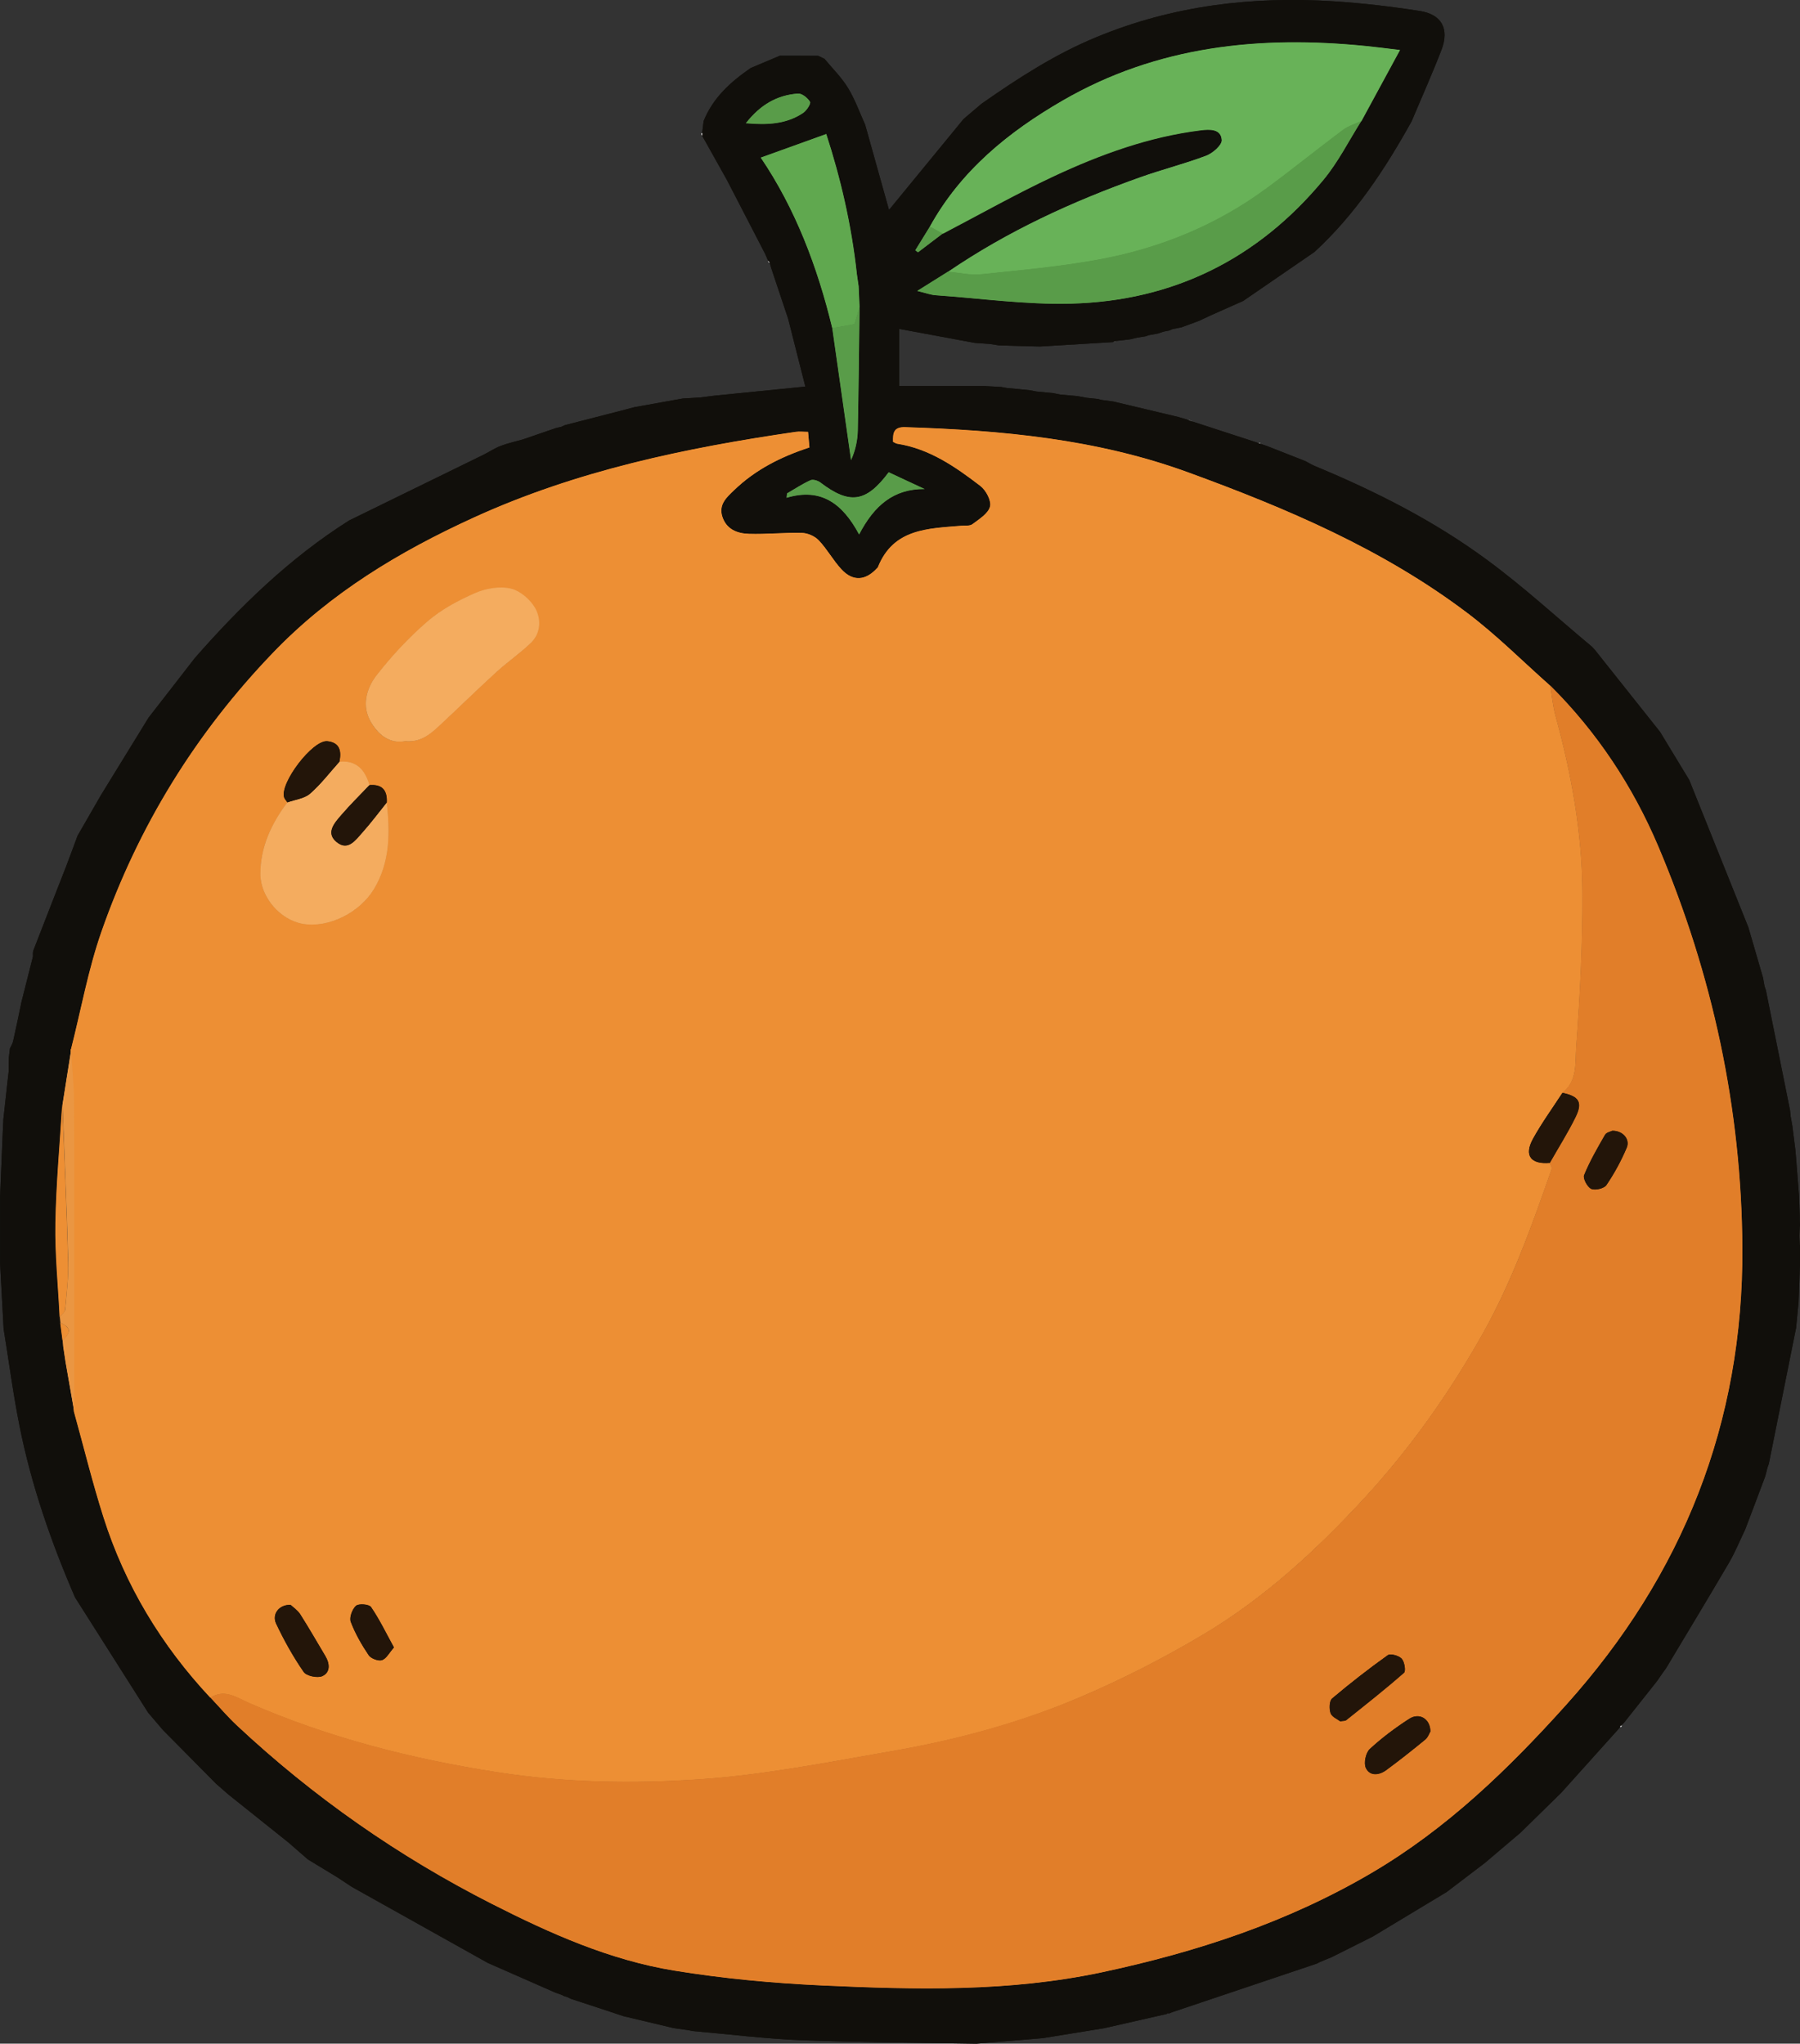 <?xml version="1.0" encoding="UTF-8"?>
<svg id="Layer_2" data-name="Layer 2" xmlns="http://www.w3.org/2000/svg" viewBox="0 0 154.06 174.92">
  <rect x="0" y="0" width="154.06" height="174.92" fill="#333333" stroke="none"/>
  <defs>
    <style>
      .cls-1 {
        fill: #110f0b;
      }

      .cls-1, .cls-2, .cls-3, .cls-4, .cls-5, .cls-6, .cls-7, .cls-8, .cls-9, .cls-10, .cls-11, .cls-12, .cls-13, .cls-14 {
        stroke-width: 0px;
      }

      .cls-2 {
        fill: #231509;
      }

      .cls-3 {
        fill: #68b258;
      }

      .cls-4 {
        fill: #ececeb;
      }

      .cls-5 {
        fill: #599c49;
      }

      .cls-6 {
        fill: #f0f0ef;
      }

      .cls-7 {
        fill: #f4ac5f;
      }

      .cls-8 {
        fill: #ea9642;
      }

      .cls-9 {
        fill: #60a84f;
      }

      .cls-10 {
        fill: #ebeaea;
      }

      .cls-11 {
        fill: #e17e29;
      }

      .cls-12 {
        fill: #ed8f34;
      }

      .cls-13 {
        fill: #eeeded;
      }

      .cls-14 {
        fill: #e5e4e4;
      }
    </style>
  </defs>
  <g id="Layer_1-2" data-name="Layer 1">
    <g>
      <path class="cls-1" d="M153.71,113.73c-.77,3.86-1.54,7.71-2.32,11.57-.04.1-.07.2-.11.3-.06.25-.13.5-.19.75-.57,1.52-1.14,3.04-1.72,4.56-.45.93-.84,1.9-1.36,2.8-1.79,3.06-3.62,6.08-5.44,9.12-.05.07-.11.14-.16.21-.19.28-.39.56-.58.84-.92,1.16-1.84,2.32-2.76,3.48,0,0-.03.04-.03.04-.06.07-.12.14-.19.21l-.07.02v.07s-.1.03-.1.03l-.02.11-5.04,5.61c-1.16,1.14-2.32,2.28-3.49,3.42-1.01.86-2.03,1.72-3.04,2.58-1.09.83-2.18,1.66-3.27,2.49-2.11,1.27-4.22,2.54-6.32,3.81-1.18.59-2.37,1.19-3.55,1.78-.32.13-.65.26-.97.4-.08.04-.17.08-.25.13-4.13,1.39-8.26,2.77-12.38,4.16-.1.04-.2.08-.3.12-.08-.04-.14-.03-.19.04l-5.37,1.22c-1.75.28-3.49.56-5.24.85-1.9.16-3.79.32-5.69.47-4.96-.09-9.93-.1-14.89-.29-3.15-.12-6.28-.52-9.42-.79-.11-.02-.21-.05-.32-.07-.42-.06-.85-.12-1.27-.18-1.43-.34-2.86-.68-4.29-1.02-1.51-.5-3.01-1-4.52-1.49l-.3-.15c-.09-.03-.18-.05-.27-.08-.07-.04-.15-.08-.22-.11-.17-.06-.34-.12-.51-.18-1.93-.85-3.86-1.7-5.8-2.55-3.88-2.17-7.76-4.34-11.64-6.51-.41-.27-.83-.55-1.24-.82-.84-.51-1.68-1.02-2.52-1.53-.55-.48-1.09-.95-1.64-1.43-1.73-1.38-3.46-2.76-5.18-4.14-.35-.31-.7-.61-1.05-.92-1.51-1.53-3.02-3.05-4.53-4.58-.42-.5-.85-.99-1.27-1.49-2.09-3.29-4.18-6.58-6.26-9.87-2.05-4.74-3.74-9.6-4.75-14.68-.55-2.75-.91-5.53-1.36-8.3-.1-1.85-.2-3.71-.3-5.56,0-1.94,0-3.87,0-5.81.08-1.86.15-3.71.23-5.57.02-.34.03-.67.05-1.01l.36-3.28c.03-.26.06-.51.09-.77,0-.42.01-.84.02-1.26.03-.25.06-.49.09-.74.09-.2.22-.39.27-.61.25-1.12.49-2.25.72-3.38.33-1.29.65-2.58.98-3.88,0-.17-.02-.35.03-.5.93-2.41,1.87-4.81,2.81-7.21.33-.88.66-1.75.98-2.63l2.01-3.49c1.36-2.21,2.71-4.41,4.07-6.62,1.32-1.7,2.64-3.39,3.95-5.09,3.92-4.47,8.15-8.58,13.21-11.78,3.82-1.87,7.65-3.74,11.47-5.61.51-.25.99-.58,1.52-.78.61-.23,1.26-.37,1.89-.55.93-.32,1.86-.64,2.79-.96.17-.04.34-.08.5-.12.1-.05.2-.09.3-.14,1.75-.45,3.49-.9,5.24-1.35.25-.07.5-.13.75-.2,0,0,.02,0,.02,0,1.36-.24,2.72-.49,4.07-.73.5-.03,1-.06,1.5-.09.42-.05.84-.11,1.27-.16,2.52-.25,5.04-.5,7.73-.77-.51-2.03-.99-3.92-1.47-5.8l-1.44-4.31c-.05-.17-.1-.33-.14-.5l-.14-.17c-.08-.19-.17-.39-.25-.58-1.09-2.11-2.19-4.23-3.28-6.34-.7-1.26-1.41-2.51-2.11-3.77,0-.08,0-.16,0-.24.04-.34.08-.67.12-1.01.8-2,2.32-3.37,4.04-4.55.83-.35,1.66-.7,2.49-1.05,1.1,0,2.19,0,3.29.01.18.09.35.17.53.26.68.82,1.46,1.59,2.01,2.49.6.98.99,2.09,1.47,3.15.71,2.53,1.42,5.06,2.04,7.29,2.05-2.5,4.21-5.14,6.38-7.78.51-.44,1.02-.87,1.54-1.31,3.13-2.19,6.32-4.26,9.88-5.72C100.4.47,107.18-.33,114.14.11c2.47.16,4.94.45,7.38.83,1.87.29,2.54,1.53,1.86,3.31-.79,2.06-1.7,4.08-2.55,6.11-2.28,4.11-4.84,8-8.33,11.21-2.03,1.4-4.07,2.79-6.1,4.19-.92.41-1.85.82-2.77,1.23-.33.16-.67.31-1,.47-.51.19-1.01.37-1.52.56l-.76.15c-.09.04-.18.08-.27.12-.16.03-.32.06-.48.09-.17.06-.34.11-.51.17-.26.05-.51.09-.77.14-.1.03-.19.06-.29.1-.24.04-.47.07-.71.11-.19.05-.38.09-.57.14-.4.05-.8.1-1.2.14-.09.03-.19.06-.28.1,0,0,.01,0,.01,0-2.1.13-4.19.25-6.29.38-1.17-.03-2.33-.06-3.5-.1-.26-.04-.51-.08-.77-.12-.43-.03-.86-.06-1.29-.09-2.12-.39-4.25-.79-6.47-1.2v4.89h7.21l1.51.08c.16.03.33.06.49.09.65.06,1.31.12,1.96.19.19.04.39.07.58.11l1.44.14c.19.04.39.08.58.12.49.04.98.09,1.47.13.27.05.54.1.81.15.32.03.64.06.97.1.09.03.19.05.28.08.35.05.69.09,1.04.14,1.85.44,3.7.88,5.55,1.32.25.07.5.15.75.22.17.06.35.12.52.19,1.86.61,3.72,1.21,5.59,1.82.07.03.13.05.2.08.18.06.36.12.54.18,1.09.43,2.18.86,3.28,1.29.29.15.57.33.88.45,5.17,2.15,10.16,4.68,14.66,8,3.13,2.3,6,4.95,8.99,7.44.08.09.16.17.24.26,1.86,2.34,3.72,4.68,5.58,7.02.83,1.37,1.67,2.75,2.5,4.12,1.69,4.2,3.37,8.41,5.06,12.61.42,1.44.84,2.89,1.26,4.33.04.24.08.49.13.73.04.11.07.21.11.32.69,3.43,1.38,6.86,2.07,10.29.02.17.03.34.05.5.05.29.1.57.15.86.02.13.03.27.05.4.07.53.13,1.05.2,1.58.02.23.04.46.06.69l.26,3.29c.02.59.04,1.18.06,1.77,0,.08,0,.16,0,.24,0,.18.01.35.02.53,0,.58,0,1.16.01,1.73,0,.26,0,.53-.01.79,0,.08,0,.16,0,.23v.51c0,.17-.01.34-.02.51-.03.92-.06,1.85-.1,2.77-.07.76-.15,1.52-.22,2.28ZM5.58,116.52c.25,1.43.5,2.86.75,4.29.84,3.02,1.58,6.07,2.53,9.05,1.85,5.84,4.96,10.97,9.15,15.45.75.79,1.46,1.63,2.25,2.37,6.56,6.14,13.86,11.23,21.86,15.3,4.96,2.52,10.06,4.8,15.59,5.7,4.18.68,8.44,1.07,12.67,1.27,7.99.37,15.99.56,23.9-1.12,8.12-1.73,15.91-4.28,23.11-8.51,6.44-3.78,11.69-8.86,16.65-14.38,10.02-11.15,15.18-24.19,15.09-39.12-.07-11.9-2.55-23.41-7.2-34.38-2.18-5.14-5.25-9.78-9.24-13.75-2.36-2.09-4.6-4.33-7.1-6.23-7.23-5.46-15.47-8.96-23.91-12.04-7.81-2.85-15.96-3.6-24.19-3.86-1.01-.03-1.07.52-1.05,1.26.13.06.23.14.35.16,2.77.43,4.99,1.98,7.13,3.62.48.37.95,1.26.82,1.76-.16.59-.92,1.07-1.5,1.5-.23.17-.65.11-.98.14-2.84.24-5.79.24-7.11,3.53-.01.04-.05.06-.08.1-.99,1.07-2.06,1.15-3.04.1-.71-.76-1.22-1.72-1.94-2.48-.34-.36-.95-.63-1.45-.64-1.51-.04-3.03.12-4.53.08-.99-.03-1.93-.38-2.28-1.48-.33-1.04.37-1.64,1.02-2.26,1.82-1.75,4.02-2.85,6.44-3.65-.04-.47-.08-.88-.12-1.34-.4,0-.73-.04-1.05,0-9.47,1.38-18.78,3.33-27.57,7.34-6.37,2.91-12.26,6.46-17.16,11.55-6.65,6.91-11.55,14.88-14.7,23.89-1.14,3.27-1.76,6.72-2.61,10.08-.25,1.56-.49,3.12-.74,4.68-.21,3.39-.53,6.78-.58,10.17-.05,2.68.23,5.37.36,8.05.01.17.02.33.04.5.07.51.14,1.02.2,1.52.01.17.03.34.04.52l.19,1.26ZM71.23,28.08c.54,3.77,1.07,7.54,1.61,11.31.37-.84.56-1.69.58-2.54.08-3.52.11-7.04.15-10.56-.03-.6-.05-1.19-.08-1.79-.05-.35-.1-.69-.15-1.04-.46-4.22-1.43-8.31-2.62-11.99-1.97.71-3.76,1.36-5.61,2.02,2.95,4.35,4.86,9.34,6.12,14.59ZM81.15,23.25c-.81.5-1.61,1.01-2.65,1.66.72.17,1.15.34,1.59.37,3.85.27,7.72.82,11.56.72,8.76-.22,16.03-3.83,21.62-10.59,1.27-1.53,2.18-3.36,3.25-5.05,1.06-1.95,2.12-3.9,3.3-6.08-1.25-.15-2.07-.25-2.9-.34-9.1-.91-17.87-.01-25.97,4.66-4.65,2.69-8.72,5.99-11.37,10.79-.42.68-.83,1.35-1.25,2.03.08.06.15.12.23.18.71-.54,1.42-1.07,2.12-1.61,3.16-1.65,6.27-3.4,9.5-4.92,4-1.87,8.15-3.38,12.58-3.93.75-.09,1.73-.14,1.79.84.02.43-.77,1.12-1.33,1.33-1.84.7-3.77,1.17-5.62,1.84-5.8,2.06-11.36,4.61-16.46,8.09ZM76.06,40.42c-1.94,2.6-3.34,2.77-5.85.87-.22-.16-.63-.29-.84-.19-.7.32-1.34.75-2.01,1.13-.01.13-.03.26-.04.38,2.97-.9,4.8.52,6.21,3.14,1.3-2.48,2.95-3.91,5.62-3.89-1.04-.48-2.08-.97-3.09-1.44ZM63.84,10.54c1.88.17,3.48.08,4.91-.88.3-.2.68-.79.59-.95-.2-.34-.7-.73-1.04-.71-1.78.13-3.22.95-4.45,2.53Z"/>
      <path class="cls-13" d="M151.28,125.59c.04-.1.07-.2.11-.3-.04.1-.07.2-.11.3Z"/>
      <path class="cls-12" d="M6.07,89.82c.86-3.37,1.47-6.82,2.61-10.08,3.15-9.01,8.06-16.99,14.7-23.89,4.9-5.1,10.79-8.64,17.16-11.55,8.79-4.02,18.1-5.96,27.57-7.34.32-.05.65,0,1.05,0,.04.46.08.87.12,1.34-2.42.79-4.62,1.89-6.44,3.65-.65.62-1.34,1.23-1.02,2.26.35,1.1,1.28,1.45,2.28,1.48,1.51.05,3.03-.12,4.53-.08.5.01,1.11.28,1.45.64.72.76,1.23,1.71,1.94,2.48.99,1.06,2.06.97,3.04-.1.03-.03.07-.06.08-.1,1.32-3.29,4.27-3.29,7.11-3.53.33-.03.75.04.98-.14.57-.43,1.34-.9,1.5-1.5.13-.49-.34-1.39-.82-1.76-2.14-1.64-4.36-3.19-7.13-3.62-.11-.02-.22-.1-.35-.16-.02-.74.03-1.3,1.05-1.26,8.23.26,16.38,1.01,24.19,3.86,8.44,3.08,16.69,6.58,23.91,12.04,2.51,1.89,4.74,4.14,7.1,6.23.14.86.22,1.74.45,2.58,1.36,4.97,2.28,10.03,2.3,15.18.02,4.39-.21,8.79-.53,13.17-.1,1.32.13,2.9-1.19,3.92-.85,1.31-1.77,2.57-2.52,3.93-.78,1.43-.2,2.2,1.44,2.06.06.17.22.38.17.52-1.67,4.79-3.37,9.57-5.85,14.01-2.86,5.1-6.22,9.86-10.18,14.16-4.1,4.45-8.56,8.56-13.78,11.67-3.37,2.01-6.89,3.81-10.5,5.35-5.17,2.21-10.62,3.68-16.16,4.64-5.47.95-10.95,2.04-16.47,2.41-5.76.39-11.56.29-17.33-.61-7.32-1.14-14.42-2.95-21.21-5.92-1.04-.45-2.09-1.25-3.32-.45-4.19-4.48-7.29-9.61-9.15-15.45-.95-2.99-1.69-6.03-2.53-9.05,0-.97,0-1.94,0-2.91,0-7.86.02-15.72-.01-23.57,0-1.5-.17-3-.27-4.5ZM29.05,65.2c.2-.91.03-1.66-1.03-1.76-1.26-.13-4.1,3.62-3.7,4.82.05.15.18.28.28.42-1.37,1.82-2.32,3.8-2.31,6.13,0,1.99,1.7,3.94,3.63,4.26,2.25.38,4.89-.98,6.08-2.97,1.41-2.34,1.37-4.85,1.1-7.41.06-1.05-.39-1.59-1.49-1.49-.37-1.29-1.08-2.14-2.57-2ZM34.65,63.43c1.34.17,2.19-.61,3.03-1.39,1.6-1.49,3.16-3.02,4.77-4.49.96-.87,2.04-1.62,2.97-2.51.86-.83.89-2.02.4-2.93-.41-.76-1.3-1.53-2.11-1.72-.95-.22-2.13-.02-3.05.38-1.44.63-2.9,1.41-4.08,2.43-1.6,1.38-3.07,2.96-4.37,4.63-.89,1.14-1.28,2.65-.44,4.03.62,1.02,1.54,1.82,2.87,1.58ZM24.87,137.36c-.99-.03-1.62.8-1.24,1.61.68,1.44,1.46,2.83,2.36,4.14.24.34,1.17.54,1.59.36.72-.32.66-1.07.26-1.74-.71-1.19-1.39-2.39-2.14-3.56-.23-.36-.63-.62-.83-.81ZM33.72,141.01c-.69-1.25-1.25-2.41-1.96-3.46-.17-.24-1.05-.31-1.29-.11-.32.28-.59,1.01-.45,1.38.38,1,.93,1.96,1.53,2.85.2.29.83.53,1.14.43.38-.13.63-.64,1.03-1.09Z"/>
      <path class="cls-11" d="M18.01,145.31c1.23-.8,2.28,0,3.32.45,6.8,2.97,13.9,4.78,21.21,5.92,5.77.9,11.58,1,17.33.61,5.52-.37,11-1.46,16.47-2.41,5.54-.97,10.98-2.44,16.16-4.64,3.61-1.54,7.13-3.34,10.5-5.35,5.22-3.11,9.68-7.21,13.78-11.67,3.96-4.3,7.32-9.06,10.18-14.16,2.49-4.44,4.18-9.22,5.85-14.01.05-.14-.11-.34-.17-.52.74-1.31,1.55-2.58,2.21-3.93.62-1.27.29-1.78-1.13-2.07,1.32-1.02,1.1-2.6,1.19-3.92.32-4.38.55-8.78.53-13.17-.02-5.15-.94-10.21-2.3-15.18-.23-.84-.3-1.72-.45-2.58,3.99,3.97,7.06,8.61,9.24,13.75,4.65,10.97,7.13,22.49,7.2,34.38.08,14.93-5.07,27.97-15.09,39.12-4.96,5.52-10.22,10.6-16.65,14.38-7.2,4.23-14.99,6.78-23.11,8.51-7.91,1.68-15.91,1.49-23.9,1.12-4.24-.19-8.49-.59-12.67-1.27-5.53-.9-10.63-3.18-15.59-5.7-8-4.06-15.3-9.16-21.86-15.3-.79-.74-1.5-1.58-2.25-2.37ZM114.7,147.33c.28-.05.44-.03.52-.1,1.66-1.34,3.34-2.66,4.95-4.06.18-.15.04-.94-.2-1.21-.24-.26-.96-.46-1.19-.3-1.64,1.17-3.23,2.41-4.77,3.71-.24.21-.26.89-.13,1.26.11.32.59.51.82.69ZM122.43,148.2c-.02-1.11-.96-1.64-1.82-1.09-1.19.77-2.35,1.63-3.38,2.59-.34.32-.53,1.21-.33,1.62.34.72,1.14.63,1.74.19,1.15-.84,2.26-1.72,3.36-2.63.24-.19.34-.54.43-.69ZM138,96.78c-.14.07-.51.14-.63.35-.65,1.12-1.3,2.25-1.79,3.45-.12.29.28,1.03.61,1.18.33.15,1.1-.03,1.3-.32.68-1,1.27-2.08,1.74-3.2.31-.73-.33-1.47-1.23-1.46Z"/>
      <path class="cls-3" d="M79.59,19.39c2.65-4.79,6.72-8.1,11.37-10.79,8.09-4.68,16.87-5.58,25.97-4.66.83.08,1.65.19,2.9.34-1.19,2.18-2.24,4.13-3.3,6.08-.53.25-1.12.41-1.58.76-2.21,1.65-4.35,3.39-6.57,5.02-4.29,3.16-9.13,5.12-14.34,6.08-3.32.61-6.7.91-10.06,1.26-.92.1-1.88-.14-2.82-.22,5.1-3.48,10.66-6.03,16.46-8.09,1.86-.66,3.78-1.14,5.62-1.84.56-.21,1.35-.9,1.33-1.33-.05-.98-1.03-.93-1.79-.84-4.43.55-8.58,2.06-12.58,3.93-3.23,1.51-6.34,3.27-9.5,4.92-.37-.2-.73-.4-1.1-.6Z"/>
      <path class="cls-5" d="M81.15,23.25c.94.08,1.9.32,2.82.22,3.36-.35,6.74-.65,10.06-1.26,5.21-.96,10.05-2.92,14.34-6.08,2.22-1.63,4.36-3.37,6.57-5.02.46-.34,1.05-.51,1.58-.76-1.07,1.69-1.98,3.52-3.25,5.05-5.6,6.76-12.86,10.37-21.62,10.59-3.85.1-7.71-.45-11.56-.72-.44-.03-.86-.19-1.59-.37,1.04-.65,1.85-1.16,2.65-1.66Z"/>
      <path class="cls-9" d="M73.49,24.5c.03.6.05,1.19.08,1.79-.14.46-.27.92-.44,1.46-.61.11-1.25.22-1.9.33-1.27-5.25-3.17-10.24-6.12-14.59,1.85-.67,3.64-1.31,5.61-2.02,1.2,3.68,2.17,7.77,2.62,11.99.05.35.1.69.15,1.04Z"/>
      <path class="cls-8" d="M6.07,89.82c.09,1.5.26,3,.27,4.5.03,7.86.01,15.72.01,23.57,0,.97,0,1.94,0,2.91-.25-1.43-.5-2.86-.75-4.29-.06-.42-.13-.84-.19-1.26-.01-.17-.03-.34-.04-.52.75-.75.7-1.11-.2-1.52-.01-.17-.02-.33-.04-.5.16-.21.44-.4.46-.62.12-1.37.29-2.74.26-4.11-.12-4.5-.32-9-.49-13.5.25-1.56.49-3.12.74-4.68Z"/>
      <path class="cls-5" d="M71.23,28.08c.65-.11,1.29-.23,1.9-.33.16-.55.3-1.01.44-1.46-.05,3.52-.08,7.04-.15,10.56-.02.85-.2,1.71-.58,2.54-.54-3.77-1.07-7.54-1.61-11.31Z"/>
      <path class="cls-5" d="M76.06,40.42c1.01.47,2.05.95,3.09,1.44-2.67-.02-4.32,1.4-5.62,3.89-1.4-2.62-3.24-4.03-6.21-3.14.01-.13.03-.26.04-.38.67-.39,1.31-.82,2.01-1.13.21-.1.63.03.84.19,2.5,1.91,3.91,1.73,5.85-.87Z"/>
      <path class="cls-12" d="M5.33,94.5c.17,4.5.37,9,.49,13.5.04,1.37-.13,2.74-.26,4.11-.02.22-.3.41-.46.62-.13-2.68-.41-5.37-.36-8.05.06-3.39.38-6.78.58-10.17Z"/>
      <path class="cls-5" d="M63.84,10.54c1.24-1.58,2.67-2.4,4.45-2.53.35-.03.84.37,1.04.71.09.15-.29.75-.59.95-1.42.95-3.03,1.05-4.91.88Z"/>
      <path class="cls-5" d="M79.59,19.39c.37.2.73.4,1.1.6-.71.54-1.42,1.07-2.12,1.61-.08-.06-.15-.12-.23-.18.42-.68.83-1.35,1.25-2.03Z"/>
      <path class="cls-12" d="M5.15,113.22c.9.41.95.78.2,1.52-.07-.51-.14-1.02-.2-1.52Z"/>
      <path class="cls-10" d="M154.05,104.9c0,.58,0,1.16.01,1.73,0-.58,0-1.16-.01-1.73Z"/>
      <path class="cls-14" d="M59.93,34.03c.42-.05.84-.11,1.27-.16-.42.05-.84.11-1.27.16Z"/>
      <path class="cls-12" d="M5.39,115.26c.06.42.13.84.19,1.26-.06-.42-.13-.84-.19-1.26Z"/>
      <path class="cls-5" d="M73.49,24.5c-.05-.35-.1-.69-.15-1.04.05.35.1.69.15,1.04Z"/>
      <path class="cls-6" d="M85.49,29.55c-.26-.04-.51-.08-.77-.12.26.04.51.08.77.12Z"/>
      <path class="cls-6" d="M92.21,33.89c.27.05.54.1.81.15-.27-.05-.54-.1-.81-.15Z"/>
      <path class="cls-6" d="M101.6,35.9c.17.06.35.12.52.19-.17-.06-.35-.12-.52-.19Z"/>
      <path class="cls-6" d="M97.32,28.89c-.19.05-.38.09-.57.14.19-.05.38-.09.57-.14Z"/>
      <path class="cls-6" d="M90.16,33.64c.19.04.39.08.58.12-.19-.04-.39-.08-.58-.12Z"/>
      <path class="cls-6" d="M88.13,33.39c.19.04.39.07.58.11-.19-.04-.39-.07-.58-.11Z"/>
      <path class="cls-6" d="M85.68,33.11c.16.03.33.06.49.09-.16-.03-.33-.06-.49-.09Z"/>
      <path class="cls-6" d="M99.59,28.38c-.17.06-.34.11-.51.17.17-.06.34-.11.51-.17Z"/>
      <path class="cls-6" d="M98.32,28.69c-.1.03-.19.06-.29.1.1-.03.19-.06.29-.1Z"/>
      <path class="cls-6" d="M100.35,28.17c-.09.04-.18.08-.27.12.09-.04.18-.08.27-.12Z"/>
      <path class="cls-6" d="M95.54,29.18c-.09.03-.19.06-.28.1.09-.03.19-.06.28-.1Z"/>
      <path class="cls-14" d="M142.58,142.82c-.05.07-.11.14-.16.21.05-.07.11-.14.16-.21Z"/>
      <path class="cls-14" d="M139.05,147.4c-.06.07-.12.14-.19.21.06-.07.12-.14.19-.21Z"/>
      <path class="cls-14" d="M138.8,147.69c0,.08-.05.12-.12.14,0,0,.02-.11.02-.11l.1-.03Z"/>
      <path class="cls-10" d="M151.02,84.42c.04.11.07.21.11.32-.04-.11-.07-.21-.11-.32Z"/>
      <path class="cls-14" d="M65.88,22.49c-.09-.03-.14-.08-.14-.17.05.06.1.12.14.17Z"/>
      <path class="cls-10" d="M60.1,11.62c-.03-.06-.06-.11-.08-.17,0-.01.05-.05.08-.07,0,.08,0,.16,0,.24Z"/>
      <path class="cls-6" d="M93.99,34.14c.09.03.19.05.28.08-.09-.03-.19-.05-.28-.08Z"/>
      <path class="cls-6" d="M107.71,37.9c.08,0,.14.03.2.08-.07-.03-.13-.05-.2-.08Z"/>
      <path class="cls-4" d="M48.05,36.55c.1-.05.2-.09.3-.14-.1.05-.2.09-.3.14Z"/>
      <path class="cls-7" d="M34.65,63.43c-1.33.24-2.25-.56-2.87-1.58-.84-1.38-.44-2.89.44-4.03,1.3-1.67,2.77-3.25,4.37-4.63,1.18-1.02,2.64-1.8,4.08-2.43.92-.4,2.1-.6,3.05-.38.81.19,1.7.96,2.11,1.72.49.91.46,2.1-.4,2.93-.94.9-2.02,1.64-2.97,2.51-1.61,1.47-3.17,3-4.77,4.49-.83.78-1.69,1.55-3.03,1.39Z"/>
      <path class="cls-7" d="M33.1,68.69c.27,2.56.31,5.07-1.1,7.41-1.2,1.99-3.84,3.35-6.08,2.97-1.93-.33-3.62-2.27-3.63-4.26,0-2.32.94-4.31,2.31-6.13.65-.24,1.44-.32,1.93-.74.93-.81,1.69-1.81,2.52-2.74,1.48-.14,2.19.71,2.57,2-.81.85-1.64,1.68-2.41,2.56-.57.66-1.34,1.51-.43,2.29,1,.85,1.67-.17,2.27-.83.72-.81,1.37-1.68,2.05-2.53Z"/>
      <path class="cls-2" d="M24.87,137.36c.2.19.6.45.83.81.74,1.17,1.43,2.37,2.14,3.56.4.66.45,1.42-.26,1.74-.41.18-1.35-.01-1.59-.36-.9-1.3-1.68-2.7-2.36-4.14-.38-.81.25-1.64,1.24-1.61Z"/>
      <path class="cls-2" d="M133.73,93.54c1.42.3,1.75.81,1.13,2.07-.66,1.35-1.47,2.62-2.21,3.93-1.63.14-2.22-.64-1.44-2.06.75-1.36,1.67-2.63,2.52-3.93Z"/>
      <path class="cls-2" d="M29.05,65.2c-.83.92-1.59,1.93-2.52,2.74-.49.42-1.28.5-1.93.74-.09-.14-.22-.26-.28-.42-.41-1.2,2.43-4.95,3.7-4.82,1.06.11,1.23.85,1.03,1.76Z"/>
      <path class="cls-2" d="M33.1,68.69c-.68.85-1.33,1.72-2.05,2.53-.6.67-1.27,1.69-2.27.83-.92-.78-.14-1.63.43-2.29.76-.89,1.6-1.71,2.41-2.56,1.09-.1,1.54.44,1.49,1.49Z"/>
      <path class="cls-2" d="M33.72,141.01c-.4.45-.65.97-1.03,1.09-.31.1-.95-.14-1.14-.43-.6-.89-1.15-1.85-1.53-2.85-.14-.37.12-1.09.45-1.38.24-.21,1.12-.14,1.29.11.72,1.05,1.28,2.21,1.96,3.46Z"/>
      <path class="cls-2" d="M114.7,147.33c-.24-.18-.71-.37-.82-.69-.13-.37-.11-1.06.13-1.26,1.54-1.3,3.13-2.54,4.77-3.71.23-.16.95.04,1.19.3.24.26.37,1.05.2,1.21-1.6,1.41-3.28,2.73-4.95,4.06-.09.07-.24.05-.52.1Z"/>
      <path class="cls-2" d="M122.43,148.2c-.09.14-.2.49-.43.69-1.1.9-2.22,1.79-3.36,2.63-.6.44-1.4.53-1.74-.19-.2-.41-.01-1.3.33-1.62,1.04-.96,2.19-1.82,3.38-2.59.86-.56,1.81-.02,1.82,1.09Z"/>
      <path class="cls-2" d="M138,96.78c.9-.01,1.54.73,1.23,1.46-.47,1.11-1.06,2.2-1.74,3.2-.2.29-.96.47-1.3.32-.33-.15-.73-.9-.61-1.18.49-1.19,1.14-2.32,1.79-3.45.12-.21.49-.28.63-.35Z"/>
    </g>
    <g>
      <path class="cls-1" d="M153.71,113.73c-.77,3.86-1.54,7.71-2.32,11.57-.04.1-.07.2-.11.3-.06.25-.13.5-.19.75-.57,1.52-1.14,3.04-1.72,4.56-.45.93-.84,1.9-1.36,2.8-1.79,3.06-3.62,6.08-5.44,9.12-.05.07-.11.14-.16.21-.19.28-.39.56-.58.84-.92,1.16-1.84,2.32-2.76,3.48,0,0-.03.04-.03.04-.06.07-.12.14-.19.21l-.07.02v.07s-.1.03-.1.03l-.02.11-5.04,5.61c-1.16,1.14-2.32,2.28-3.49,3.42-1.01.86-2.03,1.72-3.04,2.58-1.09.83-2.18,1.66-3.27,2.49-2.11,1.27-4.22,2.54-6.32,3.81-1.18.59-2.37,1.19-3.55,1.78-.32.13-.65.26-.97.4-.08.04-.17.08-.25.13-4.13,1.39-8.26,2.77-12.38,4.16-.1.04-.2.08-.3.12-.08-.04-.14-.03-.19.04l-5.37,1.22c-1.75.28-3.49.56-5.24.85-1.9.16-3.79.32-5.69.47-4.96-.09-9.93-.1-14.89-.29-3.15-.12-6.28-.52-9.42-.79-.11-.02-.21-.05-.32-.07-.42-.06-.85-.12-1.27-.18-1.43-.34-2.86-.68-4.29-1.02-1.51-.5-3.01-1-4.52-1.49l-.3-.15c-.09-.03-.18-.05-.27-.08-.07-.04-.15-.08-.22-.11-.17-.06-.34-.12-.51-.18-1.93-.85-3.86-1.7-5.8-2.55-3.88-2.17-7.76-4.34-11.64-6.51-.41-.27-.83-.55-1.24-.82-.84-.51-1.68-1.02-2.52-1.53-.55-.48-1.09-.95-1.64-1.43-1.73-1.38-3.46-2.76-5.18-4.14-.35-.31-.7-.61-1.05-.92-1.51-1.53-3.02-3.05-4.53-4.58-.42-.5-.85-.99-1.27-1.49-2.09-3.29-4.18-6.58-6.26-9.87-2.05-4.74-3.74-9.6-4.75-14.68-.55-2.75-.91-5.53-1.36-8.3-.1-1.85-.2-3.71-.3-5.56,0-1.94,0-3.87,0-5.81.08-1.86.15-3.71.23-5.57.02-.34.03-.67.05-1.01l.36-3.28c.03-.26.06-.51.09-.77,0-.42.01-.84.02-1.26.03-.25.06-.49.09-.74.09-.2.22-.39.27-.61.25-1.12.49-2.25.72-3.38.33-1.29.65-2.58.98-3.88,0-.17-.02-.35.03-.5.93-2.41,1.87-4.81,2.81-7.21.33-.88.66-1.75.98-2.63l2.01-3.49c1.36-2.21,2.71-4.41,4.07-6.62,1.32-1.7,2.64-3.39,3.95-5.09,3.92-4.47,8.15-8.58,13.21-11.78,3.82-1.87,7.65-3.74,11.47-5.61.51-.25.99-.58,1.52-.78.61-.23,1.26-.37,1.89-.55.93-.32,1.86-.64,2.79-.96.17-.04.34-.08.5-.12.1-.05.2-.09.3-.14,1.75-.45,3.49-.9,5.24-1.35.25-.07.5-.13.75-.2,0,0,.02,0,.02,0,1.36-.24,2.72-.49,4.07-.73.5-.03,1-.06,1.5-.09.42-.05.84-.11,1.27-.16,2.52-.25,5.04-.5,7.73-.77-.51-2.03-.99-3.92-1.47-5.8l-1.44-4.31c-.05-.17-.1-.33-.14-.5l-.14-.17c-.08-.19-.17-.39-.25-.58-1.09-2.11-2.19-4.23-3.28-6.34-.7-1.26-1.41-2.51-2.11-3.77,0-.08,0-.16,0-.24.04-.34.08-.67.12-1.01.8-2,2.32-3.37,4.04-4.55.83-.35,1.66-.7,2.49-1.05,1.1,0,2.19,0,3.29.01.18.09.35.17.53.26.68.82,1.46,1.59,2.01,2.49.6.98.99,2.09,1.47,3.15.71,2.53,1.42,5.06,2.04,7.29,2.05-2.5,4.21-5.14,6.38-7.78.51-.44,1.02-.87,1.54-1.31,3.13-2.19,6.32-4.26,9.88-5.72C100.4.47,107.18-.33,114.14.11c2.47.16,4.94.45,7.38.83,1.87.29,2.54,1.53,1.86,3.31-.79,2.06-1.7,4.08-2.55,6.11-2.28,4.11-4.84,8-8.33,11.21-2.03,1.4-4.07,2.79-6.1,4.19-.92.41-1.85.82-2.77,1.23-.33.16-.67.31-1,.47-.51.19-1.01.37-1.52.56l-.76.15c-.09.04-.18.08-.27.12-.16.03-.32.06-.48.09-.17.06-.34.11-.51.17-.26.05-.51.09-.77.14-.1.03-.19.06-.29.1-.24.04-.47.07-.71.11-.19.05-.38.09-.57.14-.4.05-.8.1-1.2.14-.09.03-.19.06-.28.1,0,0,.01,0,.01,0-2.1.13-4.19.25-6.29.38-1.17-.03-2.33-.06-3.5-.1-.26-.04-.51-.08-.77-.12-.43-.03-.86-.06-1.29-.09-2.12-.39-4.25-.79-6.47-1.2v4.89h7.21l1.51.08c.16.03.33.06.49.09.65.06,1.31.12,1.96.19.19.04.39.07.58.11l1.44.14c.19.04.39.08.58.12.49.04.98.09,1.47.13.27.05.54.1.81.15.32.03.64.06.97.1.09.03.19.05.28.08.35.05.69.09,1.04.14,1.85.44,3.7.88,5.55,1.32.25.07.5.15.75.22.17.06.35.12.52.19,1.86.61,3.72,1.21,5.59,1.82.07.03.13.05.2.08.18.06.36.12.54.18,1.09.43,2.18.86,3.28,1.29.29.15.57.33.88.45,5.17,2.15,10.16,4.68,14.66,8,3.13,2.3,6,4.95,8.99,7.44.08.09.16.17.24.26,1.86,2.34,3.72,4.68,5.58,7.02.83,1.37,1.67,2.75,2.5,4.12,1.69,4.2,3.37,8.41,5.06,12.61.42,1.44.84,2.89,1.26,4.33.04.24.08.49.13.73.04.11.07.21.11.32.69,3.43,1.38,6.86,2.07,10.29.02.17.03.34.05.5.05.29.1.57.15.86.02.13.03.27.05.4.07.53.13,1.05.2,1.58.02.23.04.46.06.69l.26,3.29c.02.59.04,1.18.06,1.77,0,.08,0,.16,0,.24,0,.18.01.35.02.53,0,.58,0,1.16.01,1.73,0,.26,0,.53-.01.79,0,.08,0,.16,0,.23v.51c0,.17-.01.34-.02.51-.03.92-.06,1.85-.1,2.77-.07.76-.15,1.52-.22,2.28ZM5.58,116.52c.25,1.43.5,2.86.75,4.29.84,3.02,1.58,6.07,2.53,9.05,1.85,5.84,4.96,10.97,9.15,15.45.75.79,1.46,1.63,2.25,2.37,6.56,6.14,13.86,11.23,21.86,15.3,4.96,2.52,10.06,4.8,15.59,5.7,4.18.68,8.44,1.07,12.67,1.27,7.99.37,15.99.56,23.9-1.12,8.12-1.73,15.91-4.28,23.11-8.51,6.44-3.78,11.69-8.86,16.65-14.38,10.02-11.15,15.18-24.19,15.09-39.12-.07-11.9-2.55-23.41-7.2-34.38-2.18-5.14-5.25-9.78-9.24-13.75-2.36-2.09-4.6-4.33-7.1-6.23-7.23-5.46-15.47-8.96-23.91-12.04-7.81-2.85-15.96-3.6-24.19-3.86-1.01-.03-1.07.52-1.05,1.26.13.06.23.14.35.16,2.77.43,4.99,1.98,7.13,3.62.48.37.95,1.26.82,1.76-.16.59-.92,1.07-1.5,1.5-.23.17-.65.11-.98.14-2.84.24-5.79.24-7.11,3.53-.01.04-.05.06-.08.1-.99,1.07-2.06,1.15-3.04.1-.71-.76-1.22-1.72-1.94-2.48-.34-.36-.95-.63-1.45-.64-1.51-.04-3.03.12-4.53.08-.99-.03-1.93-.38-2.28-1.48-.33-1.04.37-1.64,1.02-2.26,1.82-1.75,4.02-2.85,6.44-3.65-.04-.47-.08-.88-.12-1.34-.4,0-.73-.04-1.05,0-9.47,1.38-18.78,3.33-27.57,7.34-6.37,2.91-12.26,6.46-17.16,11.55-6.65,6.91-11.55,14.88-14.7,23.89-1.14,3.27-1.76,6.72-2.61,10.08-.25,1.56-.49,3.12-.74,4.68-.21,3.39-.53,6.78-.58,10.17-.05,2.68.23,5.37.36,8.05.01.17.02.33.04.5.07.51.14,1.02.2,1.52.01.17.03.34.04.52l.19,1.26ZM71.23,28.08c.54,3.77,1.07,7.54,1.61,11.31.37-.84.56-1.69.58-2.54.08-3.52.11-7.04.15-10.56-.03-.6-.05-1.19-.08-1.79-.05-.35-.1-.69-.15-1.04-.46-4.22-1.43-8.31-2.62-11.99-1.97.71-3.76,1.36-5.61,2.02,2.95,4.35,4.86,9.34,6.12,14.59ZM81.15,23.25c-.81.5-1.61,1.01-2.65,1.66.72.17,1.15.34,1.59.37,3.85.27,7.72.82,11.56.72,8.76-.22,16.03-3.83,21.62-10.59,1.27-1.53,2.18-3.36,3.25-5.05,1.06-1.95,2.12-3.9,3.3-6.08-1.25-.15-2.07-.25-2.9-.34-9.1-.91-17.87-.01-25.97,4.66-4.65,2.69-8.72,5.99-11.37,10.79-.42.68-.83,1.35-1.25,2.03.08.06.15.12.23.18.71-.54,1.42-1.07,2.12-1.61,3.16-1.65,6.27-3.4,9.5-4.92,4-1.87,8.15-3.38,12.58-3.93.75-.09,1.73-.14,1.79.84.02.43-.77,1.12-1.33,1.33-1.84.7-3.77,1.17-5.62,1.84-5.8,2.06-11.36,4.61-16.46,8.09ZM76.06,40.42c-1.94,2.6-3.34,2.77-5.85.87-.22-.16-.63-.29-.84-.19-.7.32-1.34.75-2.01,1.13-.01.13-.03.26-.04.38,2.97-.9,4.8.52,6.21,3.14,1.3-2.48,2.95-3.91,5.62-3.89-1.04-.48-2.08-.97-3.09-1.44ZM63.84,10.54c1.88.17,3.48.08,4.91-.88.3-.2.68-.79.59-.95-.2-.34-.7-.73-1.04-.71-1.78.13-3.22.95-4.45,2.53Z"/>
      <path class="cls-13" d="M151.28,125.59c.04-.1.07-.2.11-.3-.04.1-.07.2-.11.3Z"/>
      <path class="cls-12" d="M6.07,89.82c.86-3.37,1.47-6.82,2.61-10.08,3.15-9.01,8.06-16.99,14.7-23.89,4.9-5.1,10.79-8.64,17.16-11.55,8.79-4.02,18.1-5.96,27.57-7.34.32-.05.65,0,1.05,0,.04.46.08.87.12,1.34-2.42.79-4.62,1.89-6.44,3.65-.65.62-1.34,1.23-1.02,2.26.35,1.1,1.28,1.45,2.28,1.48,1.51.05,3.03-.12,4.53-.08.5.01,1.11.28,1.45.64.72.76,1.23,1.71,1.94,2.48.99,1.06,2.06.97,3.04-.1.03-.03.07-.06.08-.1,1.32-3.29,4.27-3.29,7.11-3.53.33-.03.75.04.98-.14.57-.43,1.34-.9,1.5-1.5.13-.49-.34-1.39-.82-1.76-2.14-1.64-4.36-3.19-7.13-3.62-.11-.02-.22-.1-.35-.16-.02-.74.03-1.3,1.05-1.26,8.23.26,16.38,1.01,24.19,3.86,8.44,3.08,16.69,6.58,23.91,12.04,2.51,1.89,4.74,4.14,7.1,6.23.14.86.22,1.74.45,2.58,1.36,4.97,2.28,10.03,2.3,15.18.02,4.39-.21,8.79-.53,13.17-.1,1.32.13,2.9-1.19,3.92-.85,1.31-1.77,2.57-2.52,3.93-.78,1.43-.2,2.2,1.44,2.06.06.17.22.38.17.52-1.67,4.79-3.37,9.57-5.85,14.01-2.86,5.1-6.22,9.86-10.18,14.16-4.1,4.45-8.56,8.56-13.78,11.67-3.37,2.01-6.89,3.81-10.5,5.35-5.17,2.21-10.62,3.68-16.16,4.64-5.47.95-10.95,2.04-16.47,2.41-5.76.39-11.56.29-17.33-.61-7.32-1.14-14.42-2.95-21.21-5.92-1.04-.45-2.09-1.25-3.32-.45-4.19-4.48-7.29-9.61-9.15-15.45-.95-2.99-1.69-6.03-2.53-9.05,0-.97,0-1.94,0-2.91,0-7.86.02-15.72-.01-23.57,0-1.5-.17-3-.27-4.5ZM29.05,65.2c.2-.91.03-1.66-1.03-1.76-1.26-.13-4.1,3.62-3.7,4.82.05.15.18.28.28.42-1.37,1.82-2.32,3.8-2.31,6.13,0,1.99,1.7,3.94,3.63,4.26,2.25.38,4.89-.98,6.08-2.97,1.41-2.34,1.37-4.85,1.1-7.41.06-1.05-.39-1.59-1.49-1.49-.37-1.29-1.08-2.14-2.57-2ZM34.65,63.43c1.34.17,2.19-.61,3.03-1.39,1.6-1.49,3.16-3.02,4.77-4.49.96-.87,2.04-1.62,2.97-2.51.86-.83.89-2.02.4-2.93-.41-.76-1.3-1.53-2.11-1.72-.95-.22-2.13-.02-3.05.38-1.44.63-2.9,1.41-4.08,2.43-1.6,1.38-3.07,2.96-4.37,4.63-.89,1.14-1.28,2.65-.44,4.03.62,1.02,1.54,1.82,2.87,1.58ZM24.87,137.36c-.99-.03-1.62.8-1.24,1.61.68,1.44,1.46,2.83,2.36,4.14.24.34,1.17.54,1.59.36.72-.32.66-1.07.26-1.74-.71-1.19-1.39-2.39-2.14-3.56-.23-.36-.63-.62-.83-.81ZM33.72,141.01c-.69-1.25-1.25-2.41-1.96-3.46-.17-.24-1.05-.31-1.29-.11-.32.28-.59,1.01-.45,1.38.38,1,.93,1.96,1.53,2.85.2.29.83.53,1.14.43.38-.13.63-.64,1.03-1.09Z"/>
      <path class="cls-11" d="M18.01,145.31c1.23-.8,2.28,0,3.32.45,6.8,2.97,13.9,4.78,21.21,5.92,5.77.9,11.58,1,17.33.61,5.52-.37,11-1.46,16.47-2.41,5.54-.97,10.98-2.44,16.16-4.64,3.61-1.54,7.13-3.34,10.5-5.35,5.22-3.11,9.68-7.21,13.78-11.67,3.96-4.3,7.32-9.06,10.18-14.16,2.49-4.44,4.18-9.22,5.85-14.01.05-.14-.11-.34-.17-.52.74-1.31,1.55-2.58,2.21-3.93.62-1.27.29-1.78-1.13-2.07,1.32-1.02,1.1-2.6,1.19-3.92.32-4.38.55-8.78.53-13.17-.02-5.15-.94-10.21-2.3-15.18-.23-.84-.3-1.72-.45-2.58,3.99,3.97,7.06,8.61,9.24,13.75,4.65,10.97,7.13,22.49,7.2,34.38.08,14.93-5.07,27.97-15.09,39.12-4.96,5.52-10.22,10.6-16.65,14.38-7.2,4.23-14.99,6.78-23.11,8.51-7.91,1.68-15.91,1.49-23.9,1.12-4.24-.19-8.49-.59-12.67-1.27-5.53-.9-10.63-3.18-15.59-5.7-8-4.06-15.3-9.16-21.86-15.3-.79-.74-1.5-1.58-2.25-2.37ZM114.7,147.33c.28-.05.44-.03.52-.1,1.66-1.34,3.34-2.66,4.95-4.06.18-.15.04-.94-.2-1.21-.24-.26-.96-.46-1.19-.3-1.64,1.17-3.23,2.41-4.77,3.71-.24.21-.26.89-.13,1.26.11.32.59.51.82.69ZM122.43,148.2c-.02-1.11-.96-1.64-1.82-1.09-1.19.77-2.35,1.63-3.38,2.59-.34.32-.53,1.21-.33,1.62.34.72,1.14.63,1.74.19,1.15-.84,2.26-1.72,3.36-2.63.24-.19.34-.54.43-.69ZM138,96.78c-.14.07-.51.14-.63.35-.65,1.12-1.3,2.25-1.79,3.45-.12.29.28,1.03.61,1.18.33.15,1.1-.03,1.3-.32.68-1,1.27-2.08,1.74-3.2.31-.73-.33-1.47-1.23-1.46Z"/>
      <path class="cls-3" d="M79.59,19.39c2.65-4.79,6.72-8.1,11.37-10.79,8.09-4.68,16.87-5.58,25.97-4.66.83.08,1.65.19,2.9.34-1.19,2.18-2.24,4.13-3.3,6.08-.53.25-1.12.41-1.58.76-2.21,1.65-4.35,3.39-6.57,5.02-4.29,3.16-9.13,5.12-14.34,6.08-3.32.61-6.7.91-10.06,1.26-.92.1-1.88-.14-2.82-.22,5.1-3.48,10.66-6.03,16.46-8.09,1.86-.66,3.78-1.14,5.62-1.84.56-.21,1.35-.9,1.33-1.33-.05-.98-1.03-.93-1.79-.84-4.43.55-8.58,2.06-12.58,3.93-3.23,1.51-6.34,3.27-9.5,4.92-.37-.2-.73-.4-1.1-.6Z"/>
      <path class="cls-5" d="M81.15,23.25c.94.08,1.9.32,2.82.22,3.36-.35,6.74-.65,10.06-1.26,5.21-.96,10.05-2.92,14.34-6.08,2.22-1.63,4.36-3.37,6.57-5.02.46-.34,1.05-.51,1.58-.76-1.07,1.69-1.98,3.52-3.25,5.05-5.6,6.76-12.86,10.37-21.62,10.59-3.85.1-7.71-.45-11.56-.72-.44-.03-.86-.19-1.59-.37,1.04-.65,1.85-1.16,2.65-1.66Z"/>
      <path class="cls-9" d="M73.49,24.5c.03.6.05,1.19.08,1.79-.14.46-.27.92-.44,1.46-.61.11-1.25.22-1.9.33-1.27-5.25-3.17-10.24-6.12-14.59,1.85-.67,3.64-1.31,5.61-2.02,1.2,3.68,2.17,7.77,2.62,11.99.05.35.1.69.15,1.04Z"/>
      <path class="cls-8" d="M6.07,89.82c.09,1.5.26,3,.27,4.5.03,7.86.01,15.72.01,23.57,0,.97,0,1.94,0,2.91-.25-1.43-.5-2.86-.75-4.29-.06-.42-.13-.84-.19-1.26-.01-.17-.03-.34-.04-.52.75-.75.7-1.11-.2-1.52-.01-.17-.02-.33-.04-.5.16-.21.44-.4.46-.62.12-1.37.29-2.74.26-4.11-.12-4.5-.32-9-.49-13.5.25-1.56.49-3.12.74-4.68Z"/>
      <path class="cls-5" d="M71.23,28.08c.65-.11,1.29-.23,1.9-.33.16-.55.3-1.01.44-1.46-.05,3.52-.08,7.04-.15,10.56-.02.85-.2,1.71-.58,2.54-.54-3.77-1.07-7.54-1.61-11.31Z"/>
      <path class="cls-5" d="M76.06,40.42c1.01.47,2.05.95,3.09,1.44-2.67-.02-4.32,1.4-5.62,3.89-1.4-2.62-3.24-4.03-6.21-3.14.01-.13.03-.26.04-.38.67-.39,1.31-.82,2.01-1.13.21-.1.63.03.84.19,2.5,1.91,3.91,1.73,5.85-.87Z"/>
      <path class="cls-12" d="M5.33,94.5c.17,4.5.37,9,.49,13.5.04,1.37-.13,2.74-.26,4.11-.02.22-.3.41-.46.62-.13-2.68-.41-5.37-.36-8.05.06-3.39.38-6.78.58-10.17Z"/>
      <path class="cls-5" d="M63.84,10.54c1.24-1.58,2.67-2.4,4.45-2.53.35-.03.84.37,1.04.71.09.15-.29.75-.59.95-1.42.95-3.03,1.05-4.91.88Z"/>
      <path class="cls-5" d="M79.59,19.39c.37.2.73.4,1.1.6-.71.54-1.42,1.07-2.12,1.61-.08-.06-.15-.12-.23-.18.42-.68.83-1.35,1.25-2.03Z"/>
      <path class="cls-12" d="M5.15,113.22c.9.41.95.78.2,1.52-.07-.51-.14-1.02-.2-1.52Z"/>
      <path class="cls-10" d="M154.05,104.9c0,.58,0,1.16.01,1.73,0-.58,0-1.16-.01-1.73Z"/>
      <path class="cls-14" d="M59.93,34.03c.42-.05.84-.11,1.27-.16-.42.05-.84.11-1.27.16Z"/>
      <path class="cls-12" d="M5.39,115.26c.06.42.13.84.19,1.26-.06-.42-.13-.84-.19-1.26Z"/>
      <path class="cls-5" d="M73.49,24.5c-.05-.35-.1-.69-.15-1.04.05.35.1.69.15,1.04Z"/>
      <path class="cls-6" d="M85.49,29.55c-.26-.04-.51-.08-.77-.12.26.04.51.08.77.12Z"/>
      <path class="cls-6" d="M92.21,33.89c.27.05.54.1.81.15-.27-.05-.54-.1-.81-.15Z"/>
      <path class="cls-6" d="M101.6,35.9c.17.06.35.12.52.19-.17-.06-.35-.12-.52-.19Z"/>
      <path class="cls-6" d="M97.32,28.89c-.19.05-.38.09-.57.14.19-.05.38-.09.57-.14Z"/>
      <path class="cls-6" d="M90.16,33.64c.19.04.39.08.58.12-.19-.04-.39-.08-.58-.12Z"/>
      <path class="cls-6" d="M88.13,33.39c.19.04.39.07.58.11-.19-.04-.39-.07-.58-.11Z"/>
      <path class="cls-6" d="M85.68,33.11c.16.03.33.06.49.09-.16-.03-.33-.06-.49-.09Z"/>
      <path class="cls-6" d="M99.59,28.38c-.17.06-.34.11-.51.17.17-.06.34-.11.51-.17Z"/>
      <path class="cls-6" d="M98.32,28.69c-.1.03-.19.06-.29.1.1-.03.19-.06.29-.1Z"/>
      <path class="cls-6" d="M100.35,28.17c-.09.04-.18.08-.27.12.09-.04.18-.08.27-.12Z"/>
      <path class="cls-6" d="M95.54,29.18c-.09.03-.19.06-.28.1.09-.03.19-.06.28-.1Z"/>
      <path class="cls-14" d="M142.58,142.82c-.05.07-.11.14-.16.21.05-.07.11-.14.16-.21Z"/>
      <path class="cls-14" d="M139.05,147.4c-.06.07-.12.14-.19.21.06-.07.12-.14.19-.21Z"/>
      <path class="cls-14" d="M138.8,147.69c0,.08-.05.12-.12.14,0,0,.02-.11.02-.11l.1-.03Z"/>
      <path class="cls-10" d="M151.02,84.42c.04.11.07.21.11.32-.04-.11-.07-.21-.11-.32Z"/>
      <path class="cls-14" d="M65.88,22.49c-.09-.03-.14-.08-.14-.17.05.06.1.12.14.17Z"/>
      <path class="cls-10" d="M60.1,11.62c-.03-.06-.06-.11-.08-.17,0-.01.05-.05.08-.07,0,.08,0,.16,0,.24Z"/>
      <path class="cls-6" d="M93.99,34.14c.09.03.19.05.28.08-.09-.03-.19-.05-.28-.08Z"/>
      <path class="cls-6" d="M107.71,37.9c.08,0,.14.03.2.08-.07-.03-.13-.05-.2-.08Z"/>
      <path class="cls-4" d="M48.05,36.55c.1-.05.2-.09.3-.14-.1.05-.2.09-.3.14Z"/>
      <path class="cls-7" d="M34.65,63.43c-1.33.24-2.25-.56-2.87-1.58-.84-1.38-.44-2.89.44-4.03,1.3-1.67,2.77-3.25,4.37-4.63,1.18-1.02,2.64-1.8,4.08-2.43.92-.4,2.1-.6,3.05-.38.81.19,1.7.96,2.11,1.72.49.91.46,2.1-.4,2.93-.94.9-2.02,1.64-2.97,2.51-1.61,1.47-3.17,3-4.77,4.49-.83.78-1.69,1.55-3.03,1.39Z"/>
      <path class="cls-7" d="M33.1,68.69c.27,2.56.31,5.07-1.1,7.41-1.2,1.99-3.84,3.35-6.08,2.97-1.93-.33-3.62-2.27-3.63-4.26,0-2.32.94-4.31,2.31-6.13.65-.24,1.44-.32,1.93-.74.93-.81,1.69-1.81,2.52-2.74,1.48-.14,2.19.71,2.57,2-.81.85-1.64,1.68-2.41,2.56-.57.66-1.34,1.51-.43,2.29,1,.85,1.67-.17,2.27-.83.72-.81,1.37-1.68,2.05-2.53Z"/>
      <path class="cls-2" d="M24.87,137.36c.2.19.6.45.83.81.74,1.17,1.43,2.37,2.14,3.56.4.66.45,1.42-.26,1.74-.41.18-1.35-.01-1.59-.36-.9-1.3-1.68-2.7-2.36-4.14-.38-.81.25-1.64,1.24-1.61Z"/>
      <path class="cls-2" d="M133.73,93.54c1.42.3,1.75.81,1.13,2.07-.66,1.35-1.47,2.62-2.21,3.93-1.63.14-2.22-.64-1.44-2.06.75-1.36,1.67-2.63,2.52-3.93Z"/>
      <path class="cls-2" d="M29.05,65.2c-.83.92-1.59,1.93-2.52,2.74-.49.42-1.28.5-1.93.74-.09-.14-.22-.26-.28-.42-.41-1.2,2.43-4.95,3.7-4.82,1.06.11,1.23.85,1.03,1.76Z"/>
      <path class="cls-2" d="M33.1,68.69c-.68.85-1.33,1.72-2.05,2.53-.6.67-1.27,1.69-2.27.83-.92-.78-.14-1.63.43-2.29.76-.89,1.6-1.71,2.41-2.56,1.09-.1,1.54.44,1.49,1.49Z"/>
      <path class="cls-2" d="M33.72,141.01c-.4.45-.65.97-1.03,1.09-.31.1-.95-.14-1.14-.43-.6-.89-1.15-1.85-1.53-2.85-.14-.37.12-1.09.45-1.38.24-.21,1.12-.14,1.29.11.72,1.05,1.28,2.21,1.96,3.46Z"/>
      <path class="cls-2" d="M114.7,147.33c-.24-.18-.71-.37-.82-.69-.13-.37-.11-1.06.13-1.26,1.54-1.3,3.13-2.54,4.77-3.71.23-.16.95.04,1.19.3.24.26.37,1.05.2,1.21-1.6,1.41-3.28,2.73-4.95,4.06-.09.07-.24.05-.52.1Z"/>
      <path class="cls-2" d="M122.43,148.2c-.09.14-.2.49-.43.69-1.1.9-2.22,1.79-3.36,2.63-.6.44-1.4.53-1.74-.19-.2-.41-.01-1.3.33-1.62,1.04-.96,2.19-1.82,3.38-2.59.86-.56,1.81-.02,1.82,1.09Z"/>
      <path class="cls-2" d="M138,96.78c.9-.01,1.54.73,1.23,1.46-.47,1.11-1.06,2.2-1.74,3.2-.2.29-.96.47-1.3.32-.33-.15-.73-.9-.61-1.18.49-1.19,1.14-2.32,1.79-3.45.12-.21.49-.28.63-.35Z"/>
    </g>
  </g>
</svg>